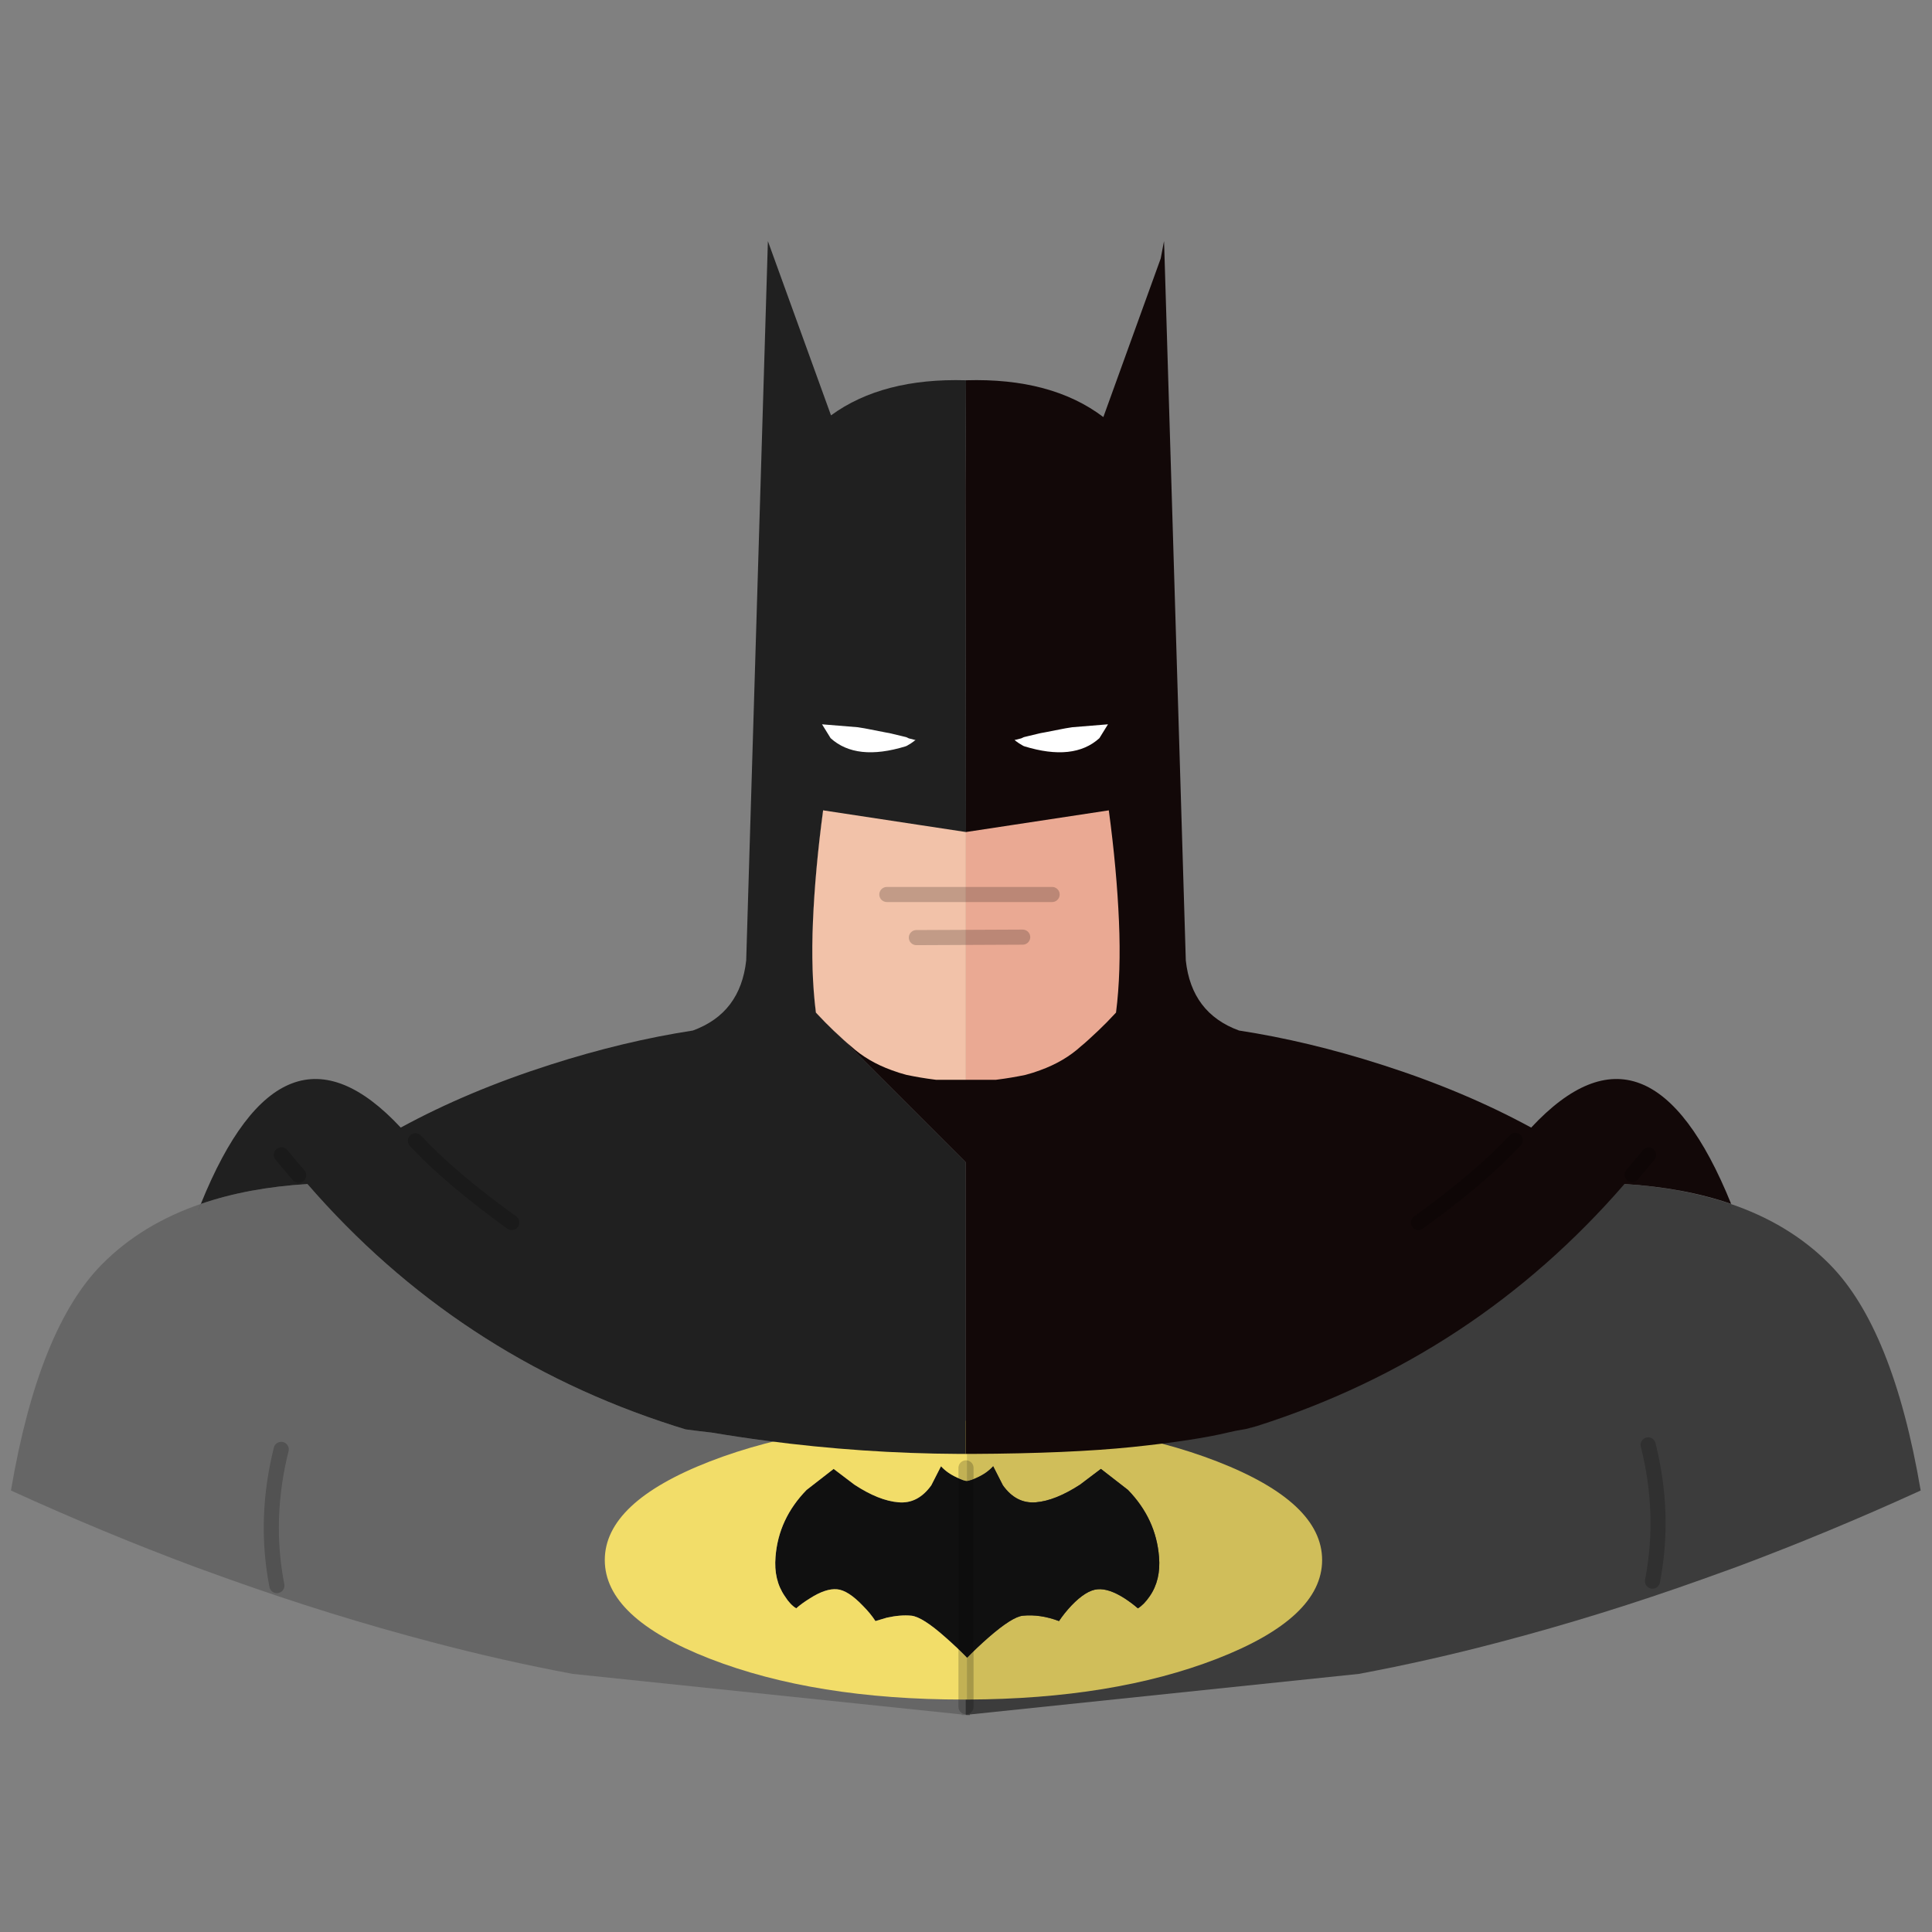 
<svg xmlns="http://www.w3.org/2000/svg" version="1.1" xmlns:xlink="http://www.w3.org/1999/xlink" preserveAspectRatio="none" x="0px" y="0px" width="1024px" height="1024px" viewBox="0 0 1024 1024">
<rect x="0" y="0" width="1024" height="1024" fill="#808080" stroke="none"/>
<defs>
<g id="Layer12_0_FILL">
<path fill="#666666" stroke="none" d="
M 54.2 669.95
Q 20.45 703.9 5.8 790 54.65 812.3 103.35 830.5 112.35 833.8 121.35 837 175.2 856.25 228.7 870.3 266.1 880.2 303.55 887.2
L 509.7 908.7 509.7 909
Q 510.4 909 511 909 511.15 909 511.25 909
L 511.8 908.95 511.8 770.6
Q 510.1 770.6 508.4 770.6 457.05 770.35 405.95 763.6 391.55 761.7 377.25 759.3 370.45 758.55 363.4 757.6 360.4 756.65 357.45 755.75 242.05 718.85 162.95 627.55 131.35 629.5 106.45 638.1 75.15 648.85 54.2 669.95 Z"/>

<path fill="#3C3C3C" stroke="none" d="
M 674.75 752.75
Q 668.65 754.85 662.5 756.75
L 661.8 756.95
Q 667.75 751.1 651.3 758.7 635.9 761.35 620.55 763.35 565.95 770.55 511.8 770.6
L 511.8 908.95 512.5 909
Q 512.65 909 512.75 909 513.45 909 514.05 909
L 514.05 908.7 720.2 887.2
Q 757.65 880.2 795.05 870.3 848.55 856.25 902.4 837 911.4 833.8 920.45 830.5 969.15 812.3 1018 790 1003.35 703.9 969.6 669.95 948.35 648.5 916.4 637.8 891.75 629.5 860.85 627.55 860.6 627.4 860.4 627.25 860.2 627.4 860.05 627.6 784.1 715.25 674.75 752.75 Z"/>
</g>

<g id="Layer11_0_FILL">
<path fill="#D0BE5A" stroke="none" d="
M 517.9 783.15
Q 523.05 780.85 526.4 777.15
L 531.55 787.25
Q 538.6 797.15 549.1 796.25 559.35 795.4 572.45 786.9
L 583.5 778.55 597.85 789.7
Q 612.7 805 614.3 825.15 615.35 837.4 609.35 846.05 606.3 850.5 603.1 852.45 600.1 849.8 596.05 847.15 587.7 841.8 581.7 842.35 575.65 842.85 567.85 851 564 855.1 561.3 859.2 551.35 855.45 542.15 856.35 536.5 856.9 523.9 867.9 517.8 873.25 512.75 878.45
L 512.75 900.8
Q 590.1 900.5 645.1 879.15 700.75 857.5 700.75 826.85 700.75 796.25 645.1 774.6 590.1 753.25 512.75 753
L 512.75 784.95
Q 514.35 784.85 517.9 783.15 Z"/>

<path fill="#101010" stroke="none" d="
M 441.85 778.55
L 427.5 789.7
Q 412.6 805 411.05 825.15 410 837.4 416 846.05 418.8 850.5 422 852.45 425 849.8 429.3 847.15 437.65 841.8 443.65 842.35 449.45 842.85 457.25 851 461.35 855.1 464 859.2
L 470.05 857.4
Q 477.3 855.8 483 856.35 488.85 856.9 501.2 867.9 507.4 873.35 512.55 878.65 512.65 878.55 512.75 878.45 517.8 873.25 523.9 867.9 536.5 856.9 542.15 856.35 551.35 855.45 561.3 859.2 564 855.1 567.85 851 575.65 842.85 581.7 842.35 587.7 841.8 596.05 847.15 600.1 849.8 603.1 852.45 606.3 850.5 609.35 846.05 615.35 837.4 614.3 825.15 612.7 805 597.85 789.7
L 583.5 778.55 572.45 786.9
Q 559.35 795.4 549.1 796.25 538.6 797.15 531.55 787.25
L 526.4 777.15
Q 523.05 780.85 517.9 783.15 514.35 784.85 512.75 784.95 512.65 784.95 512.55 784.95 510.95 784.95 507.3 783.15 502.15 780.85 498.75 777.15
L 493.6 787.25
Q 486.5 797.15 476.25 796.25 465.8 795.4 452.85 786.9
L 441.85 778.55 Z"/>

<path fill="#F2DD69" stroke="none" d="
M 427.5 789.7
L 441.85 778.55 452.85 786.9
Q 465.8 795.4 476.25 796.25 486.5 797.15 493.6 787.25
L 498.75 777.15
Q 502.15 780.85 507.3 783.15 510.95 784.95 512.55 784.95 512.65 784.95 512.75 784.95
L 512.75 753
Q 511.75 753 510.65 753 431.9 753 376.2 774.6 320.55 796.25 320.55 826.85 320.55 857.5 376.2 879.15 431.9 900.8 510.65 900.8 511.75 900.8 512.75 900.8
L 512.75 878.45
Q 512.65 878.55 512.55 878.65 507.4 873.35 501.2 867.9 488.85 856.9 483 856.35 477.3 855.8 470.05 857.4
L 464 859.2
Q 461.35 855.1 457.25 851 449.45 842.85 443.65 842.35 437.65 841.8 429.3 847.15 425 849.8 422 852.45 418.8 850.5 416 846.05 410 837.4 411.05 825.15 412.6 805 427.5 789.7 Z"/>
</g>

<g id="Layer10_0_FILL">
<path fill="#202020" stroke="none" d="
M 511.7 259.05
L 512 201.55
Q 467.7 200.25 440.45 220.15
L 407 127.8 395.5 509.05
Q 392.45 537 367.25 546.2 330.55 551.85 291.7 564.3 247.9 578.3 212.4 597.65 149.95 530.6 106.45 638.1 131.35 629.5 162.95 627.55 242.05 718.85 357.45 755.75 360.4 756.65 363.4 757.6 370.45 758.55 377.25 759.3 391.55 761.7 405.95 763.6 457.05 770.35 508.4 770.6 510.1 770.6 511.8 770.6
L 511.8 615.95 447.35 551.5 447.4 551.45
Q 446.8 550.85 446.15 550.3 441.65 546.2 437.45 541.95 434.85 539.3 432.45 536.7
L 432.45 536.65
Q 429.7 515.2 430.9 488.35 432.05 460.9 436.25 429.5
L 512 444.9 511.7 259.05 Z"/>

<path fill="#120808" stroke="none" d="
M 732.3 564.3
Q 693.45 551.85 656.7 546.2 631.5 537 628.5 509.05
L 617.1 131.8 616.95 127.8 615.2 137 584.8 221.05
Q 557.3 200.2 512 201.55
L 511.7 259.05 512 444.9 436.25 429.5
Q 432.05 460.9 430.9 488.35 429.7 515.2 432.45 536.65
L 432.45 536.7
Q 434.85 539.3 437.45 541.95 441.65 546.2 446.15 550.3 446.8 550.85 447.4 551.45
L 447.35 551.5 511.8 615.95 511.8 770.6
Q 513.85 770.6 515.55 770.6 566.95 770.35 600.15 766.95 633.3 763.5 651.1 759.2 653.5 758.55 660.8 757.3 663.55 756.65 666.5 755.75 781.9 718.85 861 627.55 892.6 629.5 917.55 638.1 874 530.6 811.55 597.65 776.1 578.3 732.3 564.3 Z"/>
</g>

<g id="Symbole_15_0_Layer0_0_FILL">
<path fill="#F2C2A9" stroke="none" d="
M 5.9 0
Q 1.55 32.35 0.35 60.65 -0.85 88.35 1.95 110.45
L 1.95 110.5
Q 4.45 113.2 7.1 115.9 11.45 120.3 16.1 124.5 16.75 125.1 17.4 125.7 19.15 127.3 21.05 128.85 30.25 137.25 43.4 142 47.25 143.45 51.45 144.55 59.1 146.15 66.6 147.1 67.25 147.2 67.75 147.25
L 83.95 147.25 83.95 11.85 5.9 0 Z"/>

<path fill="#EAA993" stroke="none" d="
M 167.55 60.65
Q 166.35 32.35 162 0
L 83.95 11.85 83.95 147.25 100.15 147.25
Q 100.65 147.2 101.3 147.1 108.8 146.15 116.45 144.55 120.65 143.45 124.5 142 137.65 137.25 146.85 128.85 148.75 127.3 150.5 125.7 151.15 125.1 151.8 124.5 156.45 120.3 160.8 115.9 163.45 113.2 165.95 110.5
L 165.95 110.45
Q 168.75 88.35 167.55 60.65 Z"/>
</g>

<g id="Layer1_0_FILL">
<path fill="#FFFFFF" stroke="none" d="
M 541.25 391.35
Q 539.45 391.75 537.7 392.25 537.8 392.35 537.95 392.45 538.1 392.45 538.15 392.45 538.2 392.5 538.2 392.55 538.25 392.55 538.25 392.65 538.5 392.8 539 393.2 539.55 393.7 542.4 395.35 542.6 395.4 542.85 395.5
L 542.9 395.55
Q 569.1 403.6 582.7 391.25
L 587.25 383.9 568.3 385.45
Q 566.6 385.75 564.9 386 563.95 386.15 563.05 386.35 562.35 386.5 553.6 388.2 552.7 388.3 551.65 388.55 551.2 388.6 550.75 388.75 547.6 389.45 544.5 390.25 543.55 390.45 542.65 390.7 541.9 391 541.25 391.35
M 435.7 383.9
L 440.25 391.25
Q 453.85 403.6 480.05 395.55
L 480.1 395.5
Q 480.35 395.4 480.55 395.35 483.4 393.7 483.95 393.2 484.45 392.8 484.7 392.65 484.7 392.55 484.75 392.55 484.75 392.5 484.8 392.45 484.85 392.45 485 392.45 485.15 392.35 485.25 392.25 483.5 391.75 481.7 391.35 481.05 391 480.3 390.7 479.4 390.45 478.45 390.25 475.35 389.45 472.2 388.75 471.75 388.6 471.3 388.55 470.25 388.3 469.35 388.2 460.6 386.5 459.9 386.35 459 386.15 458.05 386 456.35 385.75 454.65 385.45
L 435.7 383.9 Z"/>
</g>

<path id="Layer9_0_1_STROKES" stroke="#000000" stroke-opacity="0.2" stroke-width="0.1" stroke-linejoin="round" stroke-linecap="round" fill="none" d="
M 917.8 641.3
Q 917.2 639.7 916.55 638.1 916.45 637.95 916.4 637.8
M 105.15 641.25
Q 105.8 639.65 106.45 638.1"/>

<path id="Layer9_0_2_STROKES" stroke="#000000" stroke-opacity="0.2" stroke-width="8" stroke-linejoin="round" stroke-linecap="round" fill="none" d="
M 803.15 604.35
Q 802.95 604.55 802.8 604.7 784.55 624.35 751.8 648
M 865.05 622.6
Q 869.5 617.4 873.85 612.15
M 158.3 622.9
Q 153.65 617.55 149.15 612.1
M 220.2 604.65
Q 238.45 624.3 271.2 647.95"/>

<path id="Layer8_0_1_STROKES" stroke="#000000" stroke-opacity="0.2" stroke-width="8" stroke-linejoin="round" stroke-linecap="round" fill="none" d="
M 873.55 765.8
Q 882.75 802.45 875.85 838.05
M 149.05 768.2
Q 139.85 804.95 146.75 840.4
M 512 778
L 512 904.65"/>

<path id="Layer0_0_1_STROKES" stroke="#000000" stroke-opacity="0.2" stroke-width="8" stroke-linejoin="round" stroke-linecap="round" fill="none" d="
M 542.05 496.7
L 485.7 496.95
M 557.65 474.1
L 470.05 474.1"/>
</defs>

<g transform="matrix( 1, 0, 0, 1, 0,0) ">
<use xlink:href="#Layer12_0_FILL"/>
</g>

<g transform="matrix( 1, 0, 0, 1, 0,0) ">
<use xlink:href="#Layer11_0_FILL"/>
</g>

<g transform="matrix( 1, 0, 0, 1, 0,0) ">
<use xlink:href="#Layer10_0_FILL"/>
</g>

<g transform="matrix( 0.97, 0, 0, 0.97, 430.55,429.5) ">
<g transform="matrix( 1, 0, 0, 1, 0,0) ">
<use xlink:href="#Symbole_15_0_Layer0_0_FILL"/>
</g>
</g>

<g transform="matrix( 1, 0, 0, 1, 0,0) ">
<use xlink:href="#Layer9_0_1_STROKES"/>

<use xlink:href="#Layer9_0_2_STROKES"/>
</g>

<g transform="matrix( 1, 0, 0, 1, 0,0) ">
<use xlink:href="#Layer8_0_1_STROKES"/>
</g>

<g transform="matrix( 1, 0, 0, 1, 0,0) ">
<use xlink:href="#Layer1_0_FILL"/>
</g>

<g transform="matrix( 1, 0, 0, 1, 0,0) ">
<use xlink:href="#Layer0_0_1_STROKES"/>
</g>
</svg>

